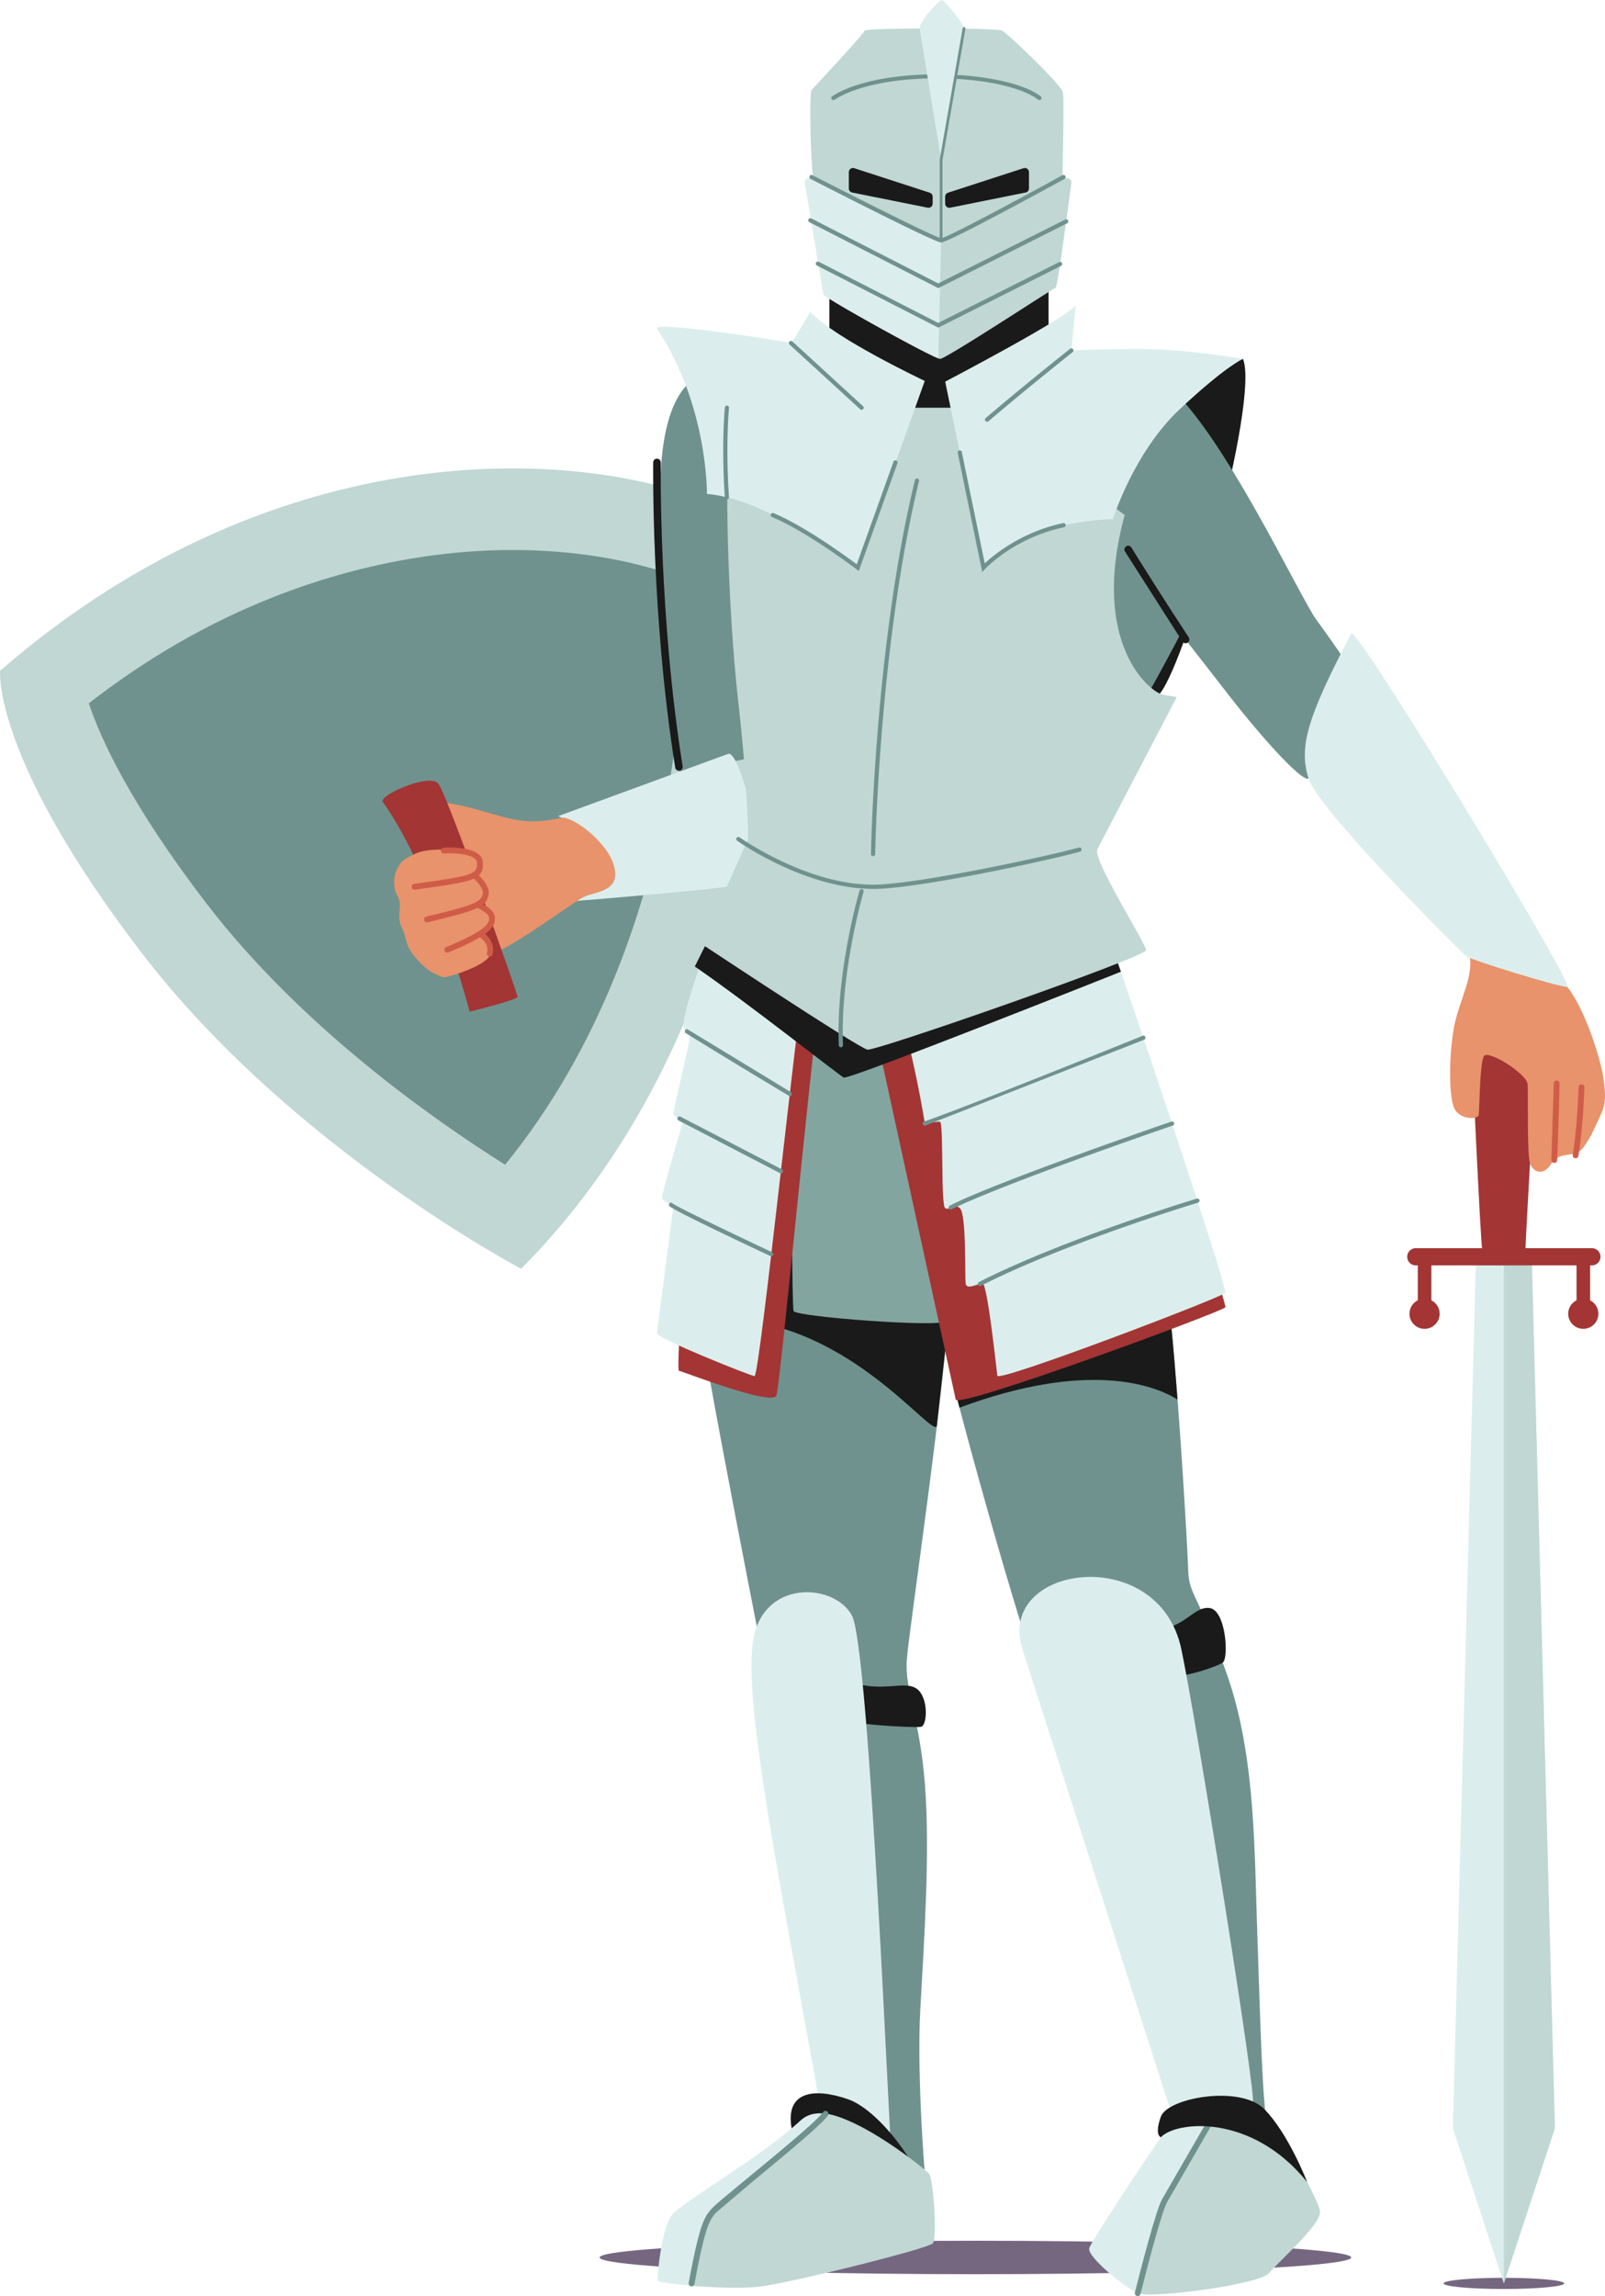 <svg xmlns="http://www.w3.org/2000/svg" viewBox="0 0 405.26 579.37"><style>.I{fill:#70928e}.J{fill:#dbeeed}.K{fill:#1a1a1a}.L{fill:#c0d7d4}.M{fill:#a33534}.N{fill:#e8936b}</style><g fill="#766780"><ellipse cx="379.72" cy="576.18" rx="15.24" ry="1.41"/><ellipse cx="246.29" cy="569.64" rx="94.89" ry="4.22"/></g><path d="M175.44 325.14c2.19 17.81 18.64 100.33 18.78 101.26.13.93 19.28 114.91 19.28 114.91s21.96 22.42 21.03 16.85-3.11-34.12-2.15-51.24c.95-17.12 2.49-39.47 1.16-56.63-1.34-17.17-5.14-23.67-4.56-31.58.57-7.9 10.11-70.94 11.01-94.88 1.58-41.92-24.02-99.52-24.02-99.52l-40.52 100.83Z" class="I"/><path d="M212.92 423.82c9.11 3.64 14.73.26 18.17 2.07s3.17 9.6 1.42 9.85c-1.74.25-18.51-.5-20.42-2.26s.83-9.66.83-9.66z" class="K"/><path d="M206.93 530.62c-10.35-57.51-19.1-100.5-16.82-116.35s20.48-14.91 24.98-6.66 9.55 134.69 10.16 138.93-18.32-15.92-18.32-15.92Z" class="J"/><path d="M199.88 537.06c-1.63-9.24 5.45-10.38 14.22-7.36 8.78 3.02 21.12 20.66 20.42 28.45s-34.65-21.1-34.65-21.1Z" class="K"/><path d="M202.12 535.08c-9.74 9.05-29.45 20.39-32.28 23.6s-3.96 16.05-3.78 16.8c.19.76 17.75 2.45 25.68 1.51s42.67-9.63 43.8-10.95-3.02-16.24-4.15-17.56-20.83-21.23-29.26-13.4z" class="J"/><path d="m208.2 533.34-2.27 2.65c-.93.86-23.64 20.33-25.62 21.74-1.98 1.42-2.32 3.71-2.77 5.24-.3 1.03-2.68 8.57-3.65 13.73 5.76.51 13.35.82 17.84.29 7.93-.94 42.67-9.63 43.8-10.95s.16-16.26-.98-17.58c-.91-1.06-16.95-14.06-26.36-15.12z" class="L"/><path d="M174.62 576.92s-.09 0-.14-.01a.73.73 0 0 1-.59-.86c2.77-14.86 3.92-16.67 5.88-18.8.9-.98 4.7-4.11 9.51-8.07 7.14-5.88 16.93-13.94 18.56-16.22.24-.33.7-.41 1.03-.17s.41.7.17 1.03c-1.75 2.44-11.22 10.24-18.82 16.51l-9.36 7.93c-1.77 1.93-2.82 3.61-5.51 18.08a.74.74 0 0 1-.73.6zm62.91-241.6c3 16.33 20.75 77.75 22.75 81.69 1.99 3.94 52.3 124.45 53.05 124.45s7.7-.75 6.57-5.82-1.69-25.9-2.44-47.86-.53-45.42-7.87-65.88c-7.33-20.46-9.4-19.15-9.59-26.09-.19-6.95-4.4-78.78-7.36-80.84s-55.1 20.36-55.1 20.36z" class="I"/><path d="M290.42 411.47c8.82-.28 10.67-6.1 14.91-5.72s4.99 12.74 3.4 13.79-13.71 5.55-16.85 2.36-1.45-10.42-1.45-10.42z" class="K"/><path d="M.02 169.27c70.97-61.72 152.09-58.18 190.03-37.76 5.11 2.75 12.93 116.83-58.46 188.64 0 0-58.09-30.49-95.85-79.74C-2.02 191.17.02 169.27.02 169.27Z" class="L"/><g class="I"><path d="M127.55 293.9c-18.41-11.56-51.66-34.95-75.48-66.01-19.2-25.05-26.71-41.59-29.64-50.42 43.02-33.46 84.97-38.69 106.96-38.69 15.72 0 30.81 2.57 42.79 7.17.81 10.82.77 32.71-4.53 58.93-5.06 25.08-16.1 59.54-40.11 89.02Z"/><path d="M176.63 94.71c-9.95 5.16-10.14 24.05-9.95 35.25s4.96 64.89 4.96 64.89l28.08-5.63-23.09-94.51Z"/></g><path d="m140.96 205.93 42.94-15.72c3.42-.79 9.8 30.36 9.43 31.87-.38 1.5-47.86 5.26-47.86 5.26s4.69-3.57 3.75-11.07c-.94-7.51-8.26-10.32-8.26-10.32z" class="J"/><path d="M141.85 206.34c-8.7 1.91-11.89.65-20.66-1.85-8.76-2.5-15.27-3.13-18.4 0s-.5 6.13 1.25 6.13 10.61 1.38 11.19 2.13c.57.75-11.22 1.63-13.9 4.88-2.67 3.25-1.92 6.94-.8 8.79 1.13 1.85-.5 4.88.88 7.56s.75 4.05 2.75 6.68 4.5 5.01 7.01 5.51c2.5.5 9.83-4.03 12.63-5.19 7.53-3.13 20.41-13.02 23.41-14.55s9.51-1.28 7.88-7.72-10.82-12.88-13.25-12.35z" class="N"/><path d="M96.66 202.37c12.94 17.97 21.91 52.92 21.91 52.92s12.12-3 12.12-3.75-17.77-51.06-20.02-53.81-15.18 3.02-14.02 4.64Z" class="M"/><path d="M112.94 246.47c2.95-.72 11.55-3.65 10.87-6.32-.67-2.67-1.92-4.04-1.92-4.04s.98-.71 1.96-2.53-.52-3.69-1.17-4.11-1.77-1.01-1.77-1.01 2.03-.14 1.67-2.45c-.36-2.32-3.22-5.01-3.22-5.01s1.54-1.13 1.85-2.75c.31-1.63-2.37-3.69-4.51-3.67s-9.18-.99-12.69 1.31-.07 18.44 1.75 22.63c1.81 4.19 4.02 8.73 7.2 7.95z" class="N"/><g fill="#d05c48"><path d="M104.67 224.5c-.36 0-.68-.27-.73-.63-.06-.4.22-.77.63-.83l.91-.13c13.58-1.91 15.07-2.21 14.98-5.13-.01-.41-.18-.75-.52-1.05-1.61-1.45-6.2-1.48-7.83-1.37-.4.02-.76-.28-.78-.68-.03-.41.28-.76.68-.78.66-.05 6.55-.39 8.91 1.74.64.58.98 1.28 1.01 2.1.14 4.33-2.36 4.68-16.24 6.63l-.91.13h-.1Z"/><path d="M107.8 232.75c-.33 0-.63-.23-.71-.56-.1-.39.15-.79.54-.89 11.76-2.85 13.62-3.57 14.24-5.51.49-1.54-1.78-3.75-2.61-4.4-.32-.25-.37-.71-.12-1.03s.71-.38 1.03-.13c.41.32 3.98 3.22 3.11 6-.88 2.79-3.31 3.6-15.29 6.5-.06.01-.12.02-.17.02z"/><path d="M112.94 240.39c-.29 0-.56-.17-.68-.46-.15-.38.02-.8.4-.96 11.04-4.56 10.9-6.27 10.81-7.52-.06-.8-1.96-1.95-3.23-2.48a.75.75 0 0 1-.4-.96c.16-.37.58-.56.96-.4.66.27 3.98 1.75 4.13 3.72.18 2.36-.55 4.38-11.71 9-.09.04-.19.06-.28.06z"/><path d="M123.69 241.39c-.05 0-.11 0-.17-.02-.4-.09-.64-.49-.55-.88.61-2.66-2.02-4.15-2.14-4.21-.35-.2-.48-.64-.29-1s.64-.49.99-.29c1.29.7 3.56 2.83 2.86 5.83-.08.34-.38.57-.72.57Z"/></g><path d="M171.43 194.49c-.46 0-.87-.33-.94-.8-6.09-37.94-5.56-76.62-5.56-77.01 0-.53.45-.97.97-.94.53 0 .95.44.94.97 0 .38-.53 38.91 5.53 76.67.08.52-.27 1.01-.79 1.09-.05 0-.1.01-.15.01zm70.27 118.65c-.06-1.02-1.98-1.92-2.06-2.96l-53.2-7.24-2.03 30.03c30.63 1.13 51.65 30.81 52.16 26.72v-.06l5.13-46.49z" class="K"/><path fill="#83a5a0" d="M202.36 253.74c-3.16 44.48-2.25 75.55-2 77.05s37.54 4.22 38.04 2.61-.29-81.44-2.02-83.32-34.02 3.66-34.02 3.66z"/><path d="M297.32 353.17c-1.05-13.79-2.28-27.2-3.44-33.87-17.28 5.27-55 18.18-55 18.18l.33 5.57 3.06 12.16c32.21-11.97 49.18-5.77 55.04-2.05z" class="K"/><path d="m219.3 252.29 22.02 100.86c.5 2.5 67.6-22.27 68.09-23.28.49-1-30.05-94.45-32.8-95.9s-57.31 18.32-57.31 18.32zm-12.01-3.25c-3.5 27.28-10.26 100.36-11.26 103.11s-23.42-6.01-24.6-6.26 5.83-95.1 7.08-95.6 28.78-1.25 28.78-1.25z" class="M"/><path d="M224.81 246.2c6.26 20.61 8.7 37.31 8.7 37.31s2.82-.47 3.82-.45.17 21.04 1.33 21.79c1.17.75 1.95-1.5 3.69 0 1.73 1.5 1.23 17.27 1.48 19.02s3 0 4.25 0 3.5 21.52 3.75 23.28c.25 1.75 56.81-19.82 57.56-20.92s-28.28-87.47-29.78-90.59c-1.5-3.11-54.81 10.56-54.81 10.56zm-45.18-9.86c-4.69 11.07-7.36 21.2-7.06 22.71.3 1.5 1.24.94 1.62 1.88s-4.13 18.58-4.13 19.9 2.51 1.69 2.51 1.69-5.5 18.77-5.42 19.71c.09.94 2.9 2.06 2.9 2.06l-4.19 32.1c-.12 1.31 23.34 10.65 24.65 10.86s11.26-96.02 12.39-98.21-23.28-12.7-23.28-12.7z" class="J"/><path d="M175.44 243.88c13.83 9.51 36.37 27.41 37.61 28.03 1.24.63 69.98-26.71 69.98-26.71l-3.13-8.85-101.9 2.4-2.56 5.13zm138.4-153.33c4.32 10.33-14.98 79.98-21.72 85.26-6.75 5.28-23.42-18.62-20.09-25.13s10.46-46.8 18.1-50.18c7.63-3.38 23.71-9.95 23.71-9.95z" class="K"/><path d="M294.63 97.16c14.02 11.48 33.54 53.52 37.79 59.28s10.51 15.02 10.51 15.02-10.51 24.28-12.51 25.03-13.26-12.02-21.77-23.16l-10.51-13.48s-10.76 20.62-12.76 22.37-9.51-11.69-13.01-29.62 22.27-55.43 22.27-55.43z" class="I"/><path d="M264.76 71.5h-55.35v23.51l28.22 18.21 27.13-17.12V71.5z" class="K"/><g class="L"><path d="M283.98 129.96c-8.82 32.42 6.38 44.8 9.76 45.37l3.38.56-20.08 38.48c-.94 3 12.33 23.71 12.33 25.4s-68.07 25.47-70.33 25.09c-2.25-.38-41.97-26.72-41.97-26.72l11.83-26.43s.11-11.61-2.52-34.88c-2.63-23.28-3-53.31-2.63-54.25.38-.94 21.96 2.92 21.96 2.92l24.91-22.62h17.14l36.23 27.09zM204.95 22.67c12.78-13.75 12.9-14.23 13.38-14.95s33.4-.72 34.72 0 14.83 13.5 15.31 15.55-.24 21.58 0 23.15-29.78 14.11-30.75 14.23-31.35-14.71-32.07-15.07-1.36-22.1-.6-22.91z"/><path d="M205.37 45h-1.08a1.03 1.03 0 0 0-1.02 1.19l4.7 28.15c.54 1.02 27.97 16.22 29.42 16.22s28.76-17.91 29.21-18c.4-.08 3.22-21.15 3.91-26.39.08-.62-.4-1.17-1.02-1.17h-64.12z"/></g><path d="M204.29 45a1.03 1.03 0 0 0-1.02 1.19l4.7 28.15c.51.97 25.11 14.63 28.96 16.08l.7-29.77L206.33 45h-2.04z" class="J"/><g class="I"><path d="M237.62 61.18h-.01c-1.72-.06-27.76-13.37-32.96-16.04a.53.53 0 0 1-.23-.71.52.52 0 0 1 .71-.23c12.29 6.3 31.1 15.74 32.52 15.92 1.45-.14 19.12-9.59 30.63-15.91.26-.14.58-.05.72.21s.05.58-.21.72c-4.89 2.68-29.33 16.04-31.18 16.04zm-27.18-35.93c-.17 0-.35-.09-.45-.24a.52.52 0 0 1 .16-.73c12.26-7.91 43.63-6.78 52.61.02a.54.54 0 0 1 .1.75c-.18.23-.51.28-.74.1-8.76-6.64-39.4-7.71-51.39.02a.52.52 0 0 1-.29.09zm26.45 47.45-32.52-16.64a.53.53 0 0 1 .49-.94l32.04 16.4 32.07-16.12c.26-.13.58-.03.71.24.13.26.03.58-.24.71l-32.55 16.37z"/><path d="M236.89 82.67 206.27 67a.53.53 0 0 1 .49-.94l30.14 15.43 30.54-15.35c.26-.13.58-.03.71.24.13.26.03.58-.24.71l-31.02 15.6z"/></g><path d="M237.63 40.27 232.2 7.18c.12-2.12 5-7.18 5.61-7.18s5.49 5.79 5.61 7.17c.12 1.39-5.79 33.1-5.79 33.1z" class="J"/><path d="M235.49 49.62v1.77c0 .66-.6 1.15-1.25 1.02l-19.07-3.83c-.49-.1-.84-.53-.84-1.02v-4.13c0-.71.69-1.21 1.37-.99l19.07 6.19c.43.14.72.54.72.99Zm3.16 0v1.77c0 .66.6 1.15 1.25 1.02l19.07-3.83c.49-.1.84-.53.84-1.02v-4.13c0-.71-.69-1.21-1.37-.99l-19.07 6.19c-.43.14-.72.54-.72.99Z" class="K"/><path d="M237.63 60.43c-.2 0-.35-.16-.35-.35v-19.8l5.79-33.16c.03-.19.22-.32.41-.29.19.03.32.22.29.41l-5.79 33.1v19.74c0 .2-.15.35-.35.35Z" class="I"/><path d="M271.61 76.97c-1.35 2.82-32.95 19.33-32.95 19.33l9.68 46.93s11.71-9.01 20.21-10.7c8.51-1.69 12.45-1.5 12.45-1.5s5.26-16.89 16.89-27.78c11.64-10.89 15.95-12.7 15.95-12.7s-14.83-2.5-25.34-2.5-17.98.38-17.98.38l1.09-11.45Z" class="J"/><path d="M249.23 106.42c-.15 0-.3-.06-.4-.18-.19-.22-.17-.56.06-.75.08-.07 8.45-7.27 21.3-17.48.23-.18.56-.14.75.09.18.23.14.56-.09.75-12.83 10.2-21.19 17.38-21.27 17.46-.1.09-.22.13-.35.13Z" class="I"/><path d="M204.61 78.66c5.8 6.57 28.89 17.46 28.89 17.46l-16.89 47.11s-14.08-9.76-23.09-14.08-15.02-4.5-15.02-4.5.28-22.39-12.58-41.67c-1.5-2.25 33.6 3.38 33.79 3.57s4.9-7.88 4.9-7.88z" class="J"/><path d="M217.55 103.41c-.13 0-.26-.05-.36-.14l-17.83-16.33c-.22-.2-.23-.53-.03-.75s.53-.23.75-.03l17.83 16.33c.22.2.23.53.03.75-.1.12-.25.17-.39.17zm-34 22.62c-.28 0-.51-.21-.53-.5-.91-13.5 0-22.62 0-22.71a.52.52 0 0 1 .58-.47.53.53 0 0 1 .47.58c0 .09-.9 9.13 0 22.54.02.29-.2.55-.49.57h-.04zm64.47 18.32-6.2-30.06c-.06-.29.13-.57.41-.63.29-.06.57.13.63.41l5.79 28.09c2.16-2.03 9.15-7.9 19.78-10.16a.53.53 0 0 1 .22 1.04c-12.54 2.66-19.86 10.46-19.93 10.54l-.7.76zm-31.16-.25-.58-.44c-.12-.1-12.59-9.56-21.35-13.2a.53.53 0 0 1-.29-.69.53.53 0 0 1 .69-.29c7.79 3.24 18.42 10.99 21 12.9l9.27-25.86a.53.53 0 0 1 .68-.32c.28.1.42.4.32.68l-9.76 27.22z" class="I"/><path d="M299.37 162.32a.95.95 0 0 1-.8-.43l-14.51-22.72a.96.96 0 0 1 .31-1.32c.45-.28 1.04-.14 1.31.31.06.1 6.1 9.9 14.48 22.67a.95.95 0 0 1-.27 1.32.91.91 0 0 1-.52.16z" class="K"/><path d="M220.44 224.29c-17.16 0-34.14-12.02-34.31-12.14a.53.53 0 1 1 .62-.86c.17.12 16.88 11.95 33.7 11.95 11.02 0 45.1-7.41 51.96-9.37.28-.08.58.08.66.37.08.28-.08.58-.36.66-6.37 1.82-40.64 9.41-52.25 9.41zm0-8.26a.53.53 0 0 1-.52-.54c0-.52.98-52.72 11.1-94.34.07-.28.36-.46.64-.39.29.07.46.36.39.64-10.1 41.5-11.07 93.59-11.07 94.11 0 .29-.24.52-.53.52z" class="I"/><path d="M387.81 265.43c0-5.55-3.62-10.04-8.09-10.04s-8.09 4.5-8.09 10.04c0 .32.01.64.04.95s2.15 46.91 2.61 49.16c.45 2.25 10.88 1.97 10.88 0s2.65-48.21 2.65-49.16c0-.02-.02-.04-.04-.07.02-.29.04-.59.04-.89Zm-26.39 62.68v-10.98h-3.43v10.98c-1.24.63-2.1 1.9-2.1 3.39 0 2.11 1.71 3.81 3.81 3.81s3.81-1.71 3.81-3.81c0-1.49-.86-2.76-2.1-3.39Zm40.08 0v-10.98h-3.43v10.98c-1.24.63-2.1 1.9-2.1 3.39 0 2.11 1.71 3.81 3.81 3.81s3.81-1.71 3.81-3.81c0-1.49-.86-2.76-2.1-3.39Z" class="M"/><path d="m372.72 316.11-5.88 220.91 12.88 39.16 12.89-39.16-5.88-220.91h-14.01z" class="J"/><path d="M386.73 316.11h-7.01v260.07l12.89-39.16-5.88-220.91z" class="L"/><path d="M401.95 319.3h-44.46a2.17 2.17 0 1 1 0-4.34h44.46a2.17 2.17 0 1 1 0 4.34z" class="M"/><path d="M370.84 240.15c1.75 5.76-2.5 12.26-3.75 19.27s-1.25 16.86 0 20.01c1.25 3.14 6.01 3.14 6.26 1.96.25-1.19.25-13.45 1.38-14.95s10.89 4.51 11.01 7.26c.13 2.75-.19 17.75.59 19.89s3.29 3.37 5.41 0c2.13-3.37 5.88-1.12 8.01-4s2.5-4.25 4.13-7.63 1.63-5.01 1-9.76c-.63-4.76-4.63-17.52-9.13-23.15s-19.9-12.75-21.27-12.7-3.63 3.81-3.63 3.81Z" class="N"/><path d="M212.33 264.27a.53.53 0 0 1-.53-.51c-.79-18.46 5.17-38.82 5.23-39.03.08-.28.38-.44.66-.36s.44.38.36.66c-.06.2-5.97 20.4-5.19 38.68.01.29-.21.54-.51.55h-.02z" class="I"/><path d="M341.18 159.85c-11.2 21.4-13.26 28.62-10.76 36.63s38.54 43.8 39.79 44.8 23.28 7.76 25.53 7.76-53.33-91.54-54.56-89.19z" class="J"/><path fill="#d05c48" d="M392.46 293.44h-.03c-.41-.01-.72-.36-.71-.76l.6-19.29c0-.41.37-.72.75-.72a.73.73 0 0 1 .72.75c0 .08-.19 8.58-.6 19.31-.02.4-.34.71-.73.71zm5.38-1.18h-.12c-.4-.06-.67-.44-.61-.84 1.2-7.47 1.49-16.99 1.49-17.08a.73.73 0 0 1 .73-.71h.02c.41.01.73.35.71.76 0 .1-.3 9.71-1.51 17.27a.74.74 0 0 1-.73.62z"/><path d="M233.5 284.04c-.22 0-.43-.14-.5-.36-.1-.28.05-.58.33-.67 10.93-3.76 54.74-21.46 55.18-21.64a.53.53 0 0 1 .69.29.53.53 0 0 1-.29.69l-55.23 21.66c-.06.02-.12.03-.17.03zm6.55 21.18c-.19 0-.38-.11-.47-.29a.53.53 0 0 1 .23-.71c12.17-6.17 55.53-21.06 55.97-21.21.28-.09.58.05.67.33.1.28-.05.58-.33.67-.44.15-43.73 15.02-55.84 21.15-.08.04-.16.06-.24.06zm7.37 19.29c-.19 0-.38-.11-.47-.29a.53.53 0 0 1 .23-.71c21.36-10.89 54.68-20.96 55.02-21.06.28-.09.58.08.66.36s-.07.58-.36.66c-.33.1-33.57 10.15-54.84 20.99-.08.04-.16.06-.24.06zm-47.99-47.94a.45.45 0 0 1-.27-.08c-.16-.09-15.79-9.46-25.99-15.79-.25-.15-.33-.48-.17-.73.15-.25.48-.33.73-.17l25.97 15.79c.25.15.33.48.18.73a.53.53 0 0 1-.46.26zm-2.25 19.51c-.08 0-.17-.02-.24-.06l-25.62-13.3c-.26-.14-.36-.46-.23-.72.14-.26.46-.36.72-.23l25.62 13.3c.26.14.36.46.23.72-.09.18-.28.29-.47.29zM194.76 317c-.08 0-.15-.02-.23-.05-9.3-4.37-24.99-11.82-25.54-12.64a.54.54 0 0 1 .14-.74c.23-.15.53-.11.7.1.97.82 15.54 7.8 25.15 12.32.27.12.38.44.25.71-.09.19-.28.31-.48.31z" class="I"/><path d="m258.14 416.07 37.67 117.25s19.4-1.87 20.52-2.69c1.13-.82-14.55-98.15-18.06-114.57-5.77-26.98-46.88-21.25-40.12 0zm16.89 151.24c-.54 2.18 8.97 9.87 12.24 11.33 3.26 1.46 31-2.22 33.18-5.07 2.18-2.86 13.13-12.12 12.85-15.51-.27-3.4-12.45-23.78-13.4-24.6s-23.39 1.5-24.07 2.04-20.26 29.64-20.8 31.82z" class="J"/><path d="M320.44 573.56c2.18-2.86 13.13-12.11 12.85-15.51-.27-3.4-12.45-23.78-13.4-24.6-.52-.44-7.34.03-13.6.65-3.93 6.27-11.73 20.33-12.24 21.17-.61 1.02-1.84 3.26-6.8 23.36l1.71.29c6.94.43 29.51-2.8 31.46-5.36z" class="L"/><path d="M287.27 579.37c-.06 0-.12 0-.18-.02-.39-.1-.63-.49-.53-.88 1.21-4.81 5.27-20.72 6.87-23.54l12.24-21.18c.2-.35.65-.46 1-.26s.47.65.26 1l-12.23 21.17c-1.2 2.11-4.26 13.36-6.73 23.18-.08.33-.38.55-.71.55z" class="I"/><path d="M293.12 539.3c3.75-4.06 22.88-6.16 36.95 11.33 0 0-4.69-12.18-10.81-18.4s-24.43-2.88-26.14 1.87 0 5.2 0 5.2z" class="K"/></svg>
